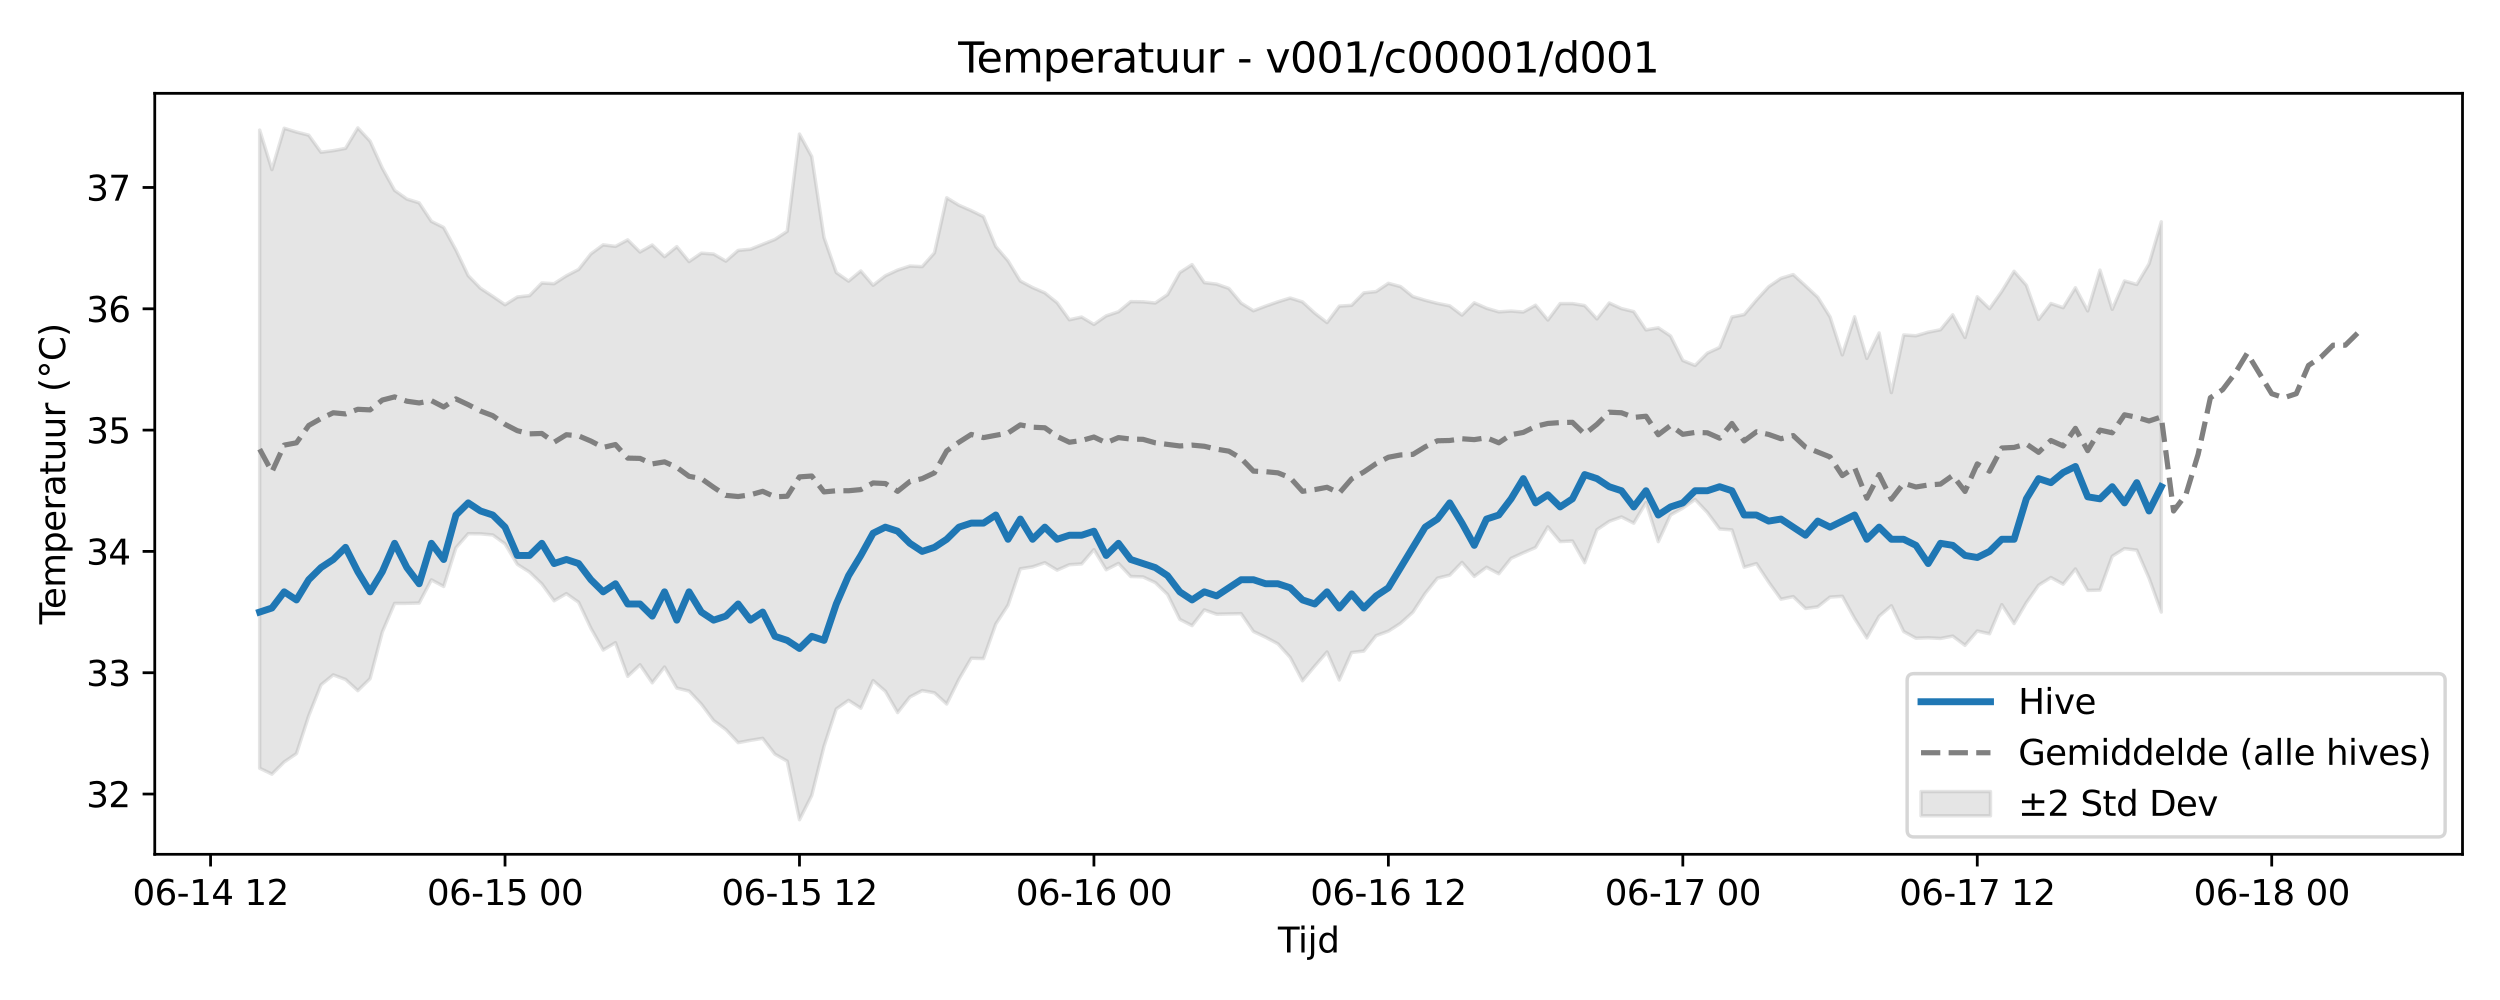<?xml version="1.0" encoding="utf-8" standalone="no"?>
<!DOCTYPE svg PUBLIC "-//W3C//DTD SVG 1.1//EN"
  "http://www.w3.org/Graphics/SVG/1.1/DTD/svg11.dtd">
<svg xmlns:xlink="http://www.w3.org/1999/xlink" width="720pt" height="288pt" viewBox="0 0 720 288" xmlns="http://www.w3.org/2000/svg" version="1.1">
 <defs>
  <style type="text/css">*{stroke-linejoin: round; stroke-linecap: butt}</style>
 </defs>
 <g id="figure_1">
  <g id="patch_1">
   <path d="M 0 288 
L 720 288 
L 720 0 
L 0 0 
z
" style="fill: #ffffff"/>
  </g>
  <g id="axes_1">
   <g id="patch_2">
    <path d="M 44.57 246.04 
L 709.2 246.04 
L 709.2 26.88 
L 44.57 26.88 
z
" style="fill: #ffffff"/>
   </g>
   <g id="FillBetweenPolyCollection_1">
    <defs>
     <path id="m492b6402b7" d="M 74.78 -250.536 
L 74.78 -66.748 
L 78.314 -65.04 
L 81.847 -68.555 
L 85.381 -70.974 
L 88.914 -81.857 
L 92.447 -90.76 
L 95.981 -93.629 
L 99.514 -92.317 
L 103.048 -89.085 
L 106.581 -92.553 
L 110.114 -105.993 
L 113.648 -114.218 
L 117.181 -114.231 
L 120.714 -114.32 
L 124.248 -120.994 
L 127.781 -119.094 
L 131.315 -130.238 
L 134.848 -134.29 
L 138.381 -134.255 
L 141.915 -133.932 
L 145.448 -131.358 
L 148.982 -125.472 
L 152.515 -123.236 
L 156.048 -119.826 
L 159.582 -114.977 
L 163.115 -117.032 
L 166.649 -114.53 
L 170.182 -107.052 
L 173.715 -100.796 
L 177.249 -102.907 
L 180.782 -93.21 
L 184.315 -96.537 
L 187.849 -91.352 
L 191.382 -95.898 
L 194.916 -89.835 
L 198.449 -88.978 
L 201.982 -85.218 
L 205.516 -80.486 
L 209.049 -77.875 
L 212.583 -74.112 
L 216.116 -74.775 
L 219.649 -75.357 
L 223.183 -70.788 
L 226.716 -68.779 
L 230.249 -51.922 
L 233.783 -58.914 
L 237.316 -73.061 
L 240.85 -83.819 
L 244.383 -86.3 
L 247.916 -84.027 
L 251.45 -91.982 
L 254.983 -88.906 
L 258.517 -82.775 
L 262.05 -87.267 
L 265.583 -89.108 
L 269.117 -88.477 
L 272.65 -85.248 
L 276.183 -92.387 
L 279.717 -98.426 
L 283.25 -98.333 
L 286.784 -108.265 
L 290.317 -113.714 
L 293.85 -124.188 
L 297.384 -124.741 
L 300.917 -125.943 
L 304.451 -123.798 
L 307.984 -125.366 
L 311.517 -125.588 
L 315.051 -129.702 
L 318.584 -123.905 
L 322.118 -125.726 
L 325.651 -121.97 
L 329.184 -121.858 
L 332.718 -120.21 
L 336.251 -116.797 
L 339.784 -109.618 
L 343.318 -107.817 
L 346.851 -112.35 
L 350.385 -111.104 
L 353.918 -111.187 
L 357.451 -111.259 
L 360.985 -106.138 
L 364.518 -104.463 
L 368.052 -102.561 
L 371.585 -98.648 
L 375.118 -91.933 
L 378.652 -96.167 
L 382.185 -100.224 
L 385.718 -92.16 
L 389.252 -100.081 
L 392.785 -100.492 
L 396.319 -104.933 
L 399.852 -106.219 
L 403.385 -108.504 
L 406.919 -111.701 
L 410.452 -117.094 
L 413.986 -121.489 
L 417.519 -122.353 
L 421.052 -126.028 
L 424.586 -121.982 
L 428.119 -124.625 
L 431.652 -122.761 
L 435.186 -127.187 
L 438.719 -128.793 
L 442.253 -130.325 
L 445.786 -136.258 
L 449.319 -132.026 
L 452.853 -132.184 
L 456.386 -125.945 
L 459.92 -135.432 
L 463.453 -137.843 
L 466.986 -139.123 
L 470.52 -137.322 
L 474.053 -143.262 
L 477.587 -132.006 
L 481.12 -139.687 
L 484.653 -141.66 
L 488.187 -144.156 
L 491.72 -140.409 
L 495.253 -135.658 
L 498.787 -135.39 
L 502.32 -124.654 
L 505.854 -125.673 
L 509.387 -120.326 
L 512.92 -115.435 
L 516.454 -116.179 
L 519.987 -112.758 
L 523.521 -113.238 
L 527.054 -116.039 
L 530.587 -116.266 
L 534.121 -109.874 
L 537.654 -104.283 
L 541.187 -110.534 
L 544.721 -113.545 
L 548.254 -106.123 
L 551.788 -104.189 
L 555.321 -104.322 
L 558.854 -104.125 
L 562.388 -104.801 
L 565.921 -102.144 
L 569.455 -106.267 
L 572.988 -105.467 
L 576.521 -113.854 
L 580.055 -108.419 
L 583.588 -114.421 
L 587.121 -119.462 
L 590.655 -121.682 
L 594.188 -119.754 
L 597.722 -124.136 
L 601.255 -117.962 
L 604.788 -118.056 
L 608.322 -127.798 
L 611.855 -129.999 
L 615.389 -129.565 
L 618.922 -121.494 
L 622.455 -111.715 
L 622.455 -224.12 
L 622.455 -224.12 
L 618.922 -212.012 
L 615.389 -206.076 
L 611.855 -207.083 
L 608.322 -198.914 
L 604.788 -210.209 
L 601.255 -198.464 
L 597.722 -205.127 
L 594.188 -199.389 
L 590.655 -200.593 
L 587.121 -195.992 
L 583.588 -205.858 
L 580.055 -209.864 
L 576.521 -204.096 
L 572.988 -199.118 
L 569.455 -202.533 
L 565.921 -190.795 
L 562.388 -197.344 
L 558.854 -193.029 
L 555.321 -192.333 
L 551.788 -191.301 
L 548.254 -191.53 
L 544.721 -174.93 
L 541.187 -192.11 
L 537.654 -184.775 
L 534.121 -196.763 
L 530.587 -185.795 
L 527.054 -196.754 
L 523.521 -202.383 
L 519.987 -205.691 
L 516.454 -208.925 
L 512.92 -207.839 
L 509.387 -205.444 
L 505.854 -201.594 
L 502.32 -197.4 
L 498.787 -196.701 
L 495.253 -187.948 
L 491.72 -186.304 
L 488.187 -182.75 
L 484.653 -184.179 
L 481.12 -191.24 
L 477.587 -193.597 
L 474.053 -192.989 
L 470.52 -198.263 
L 466.986 -199.124 
L 463.453 -200.737 
L 459.92 -196.161 
L 456.386 -199.991 
L 452.853 -200.573 
L 449.319 -200.565 
L 445.786 -195.834 
L 442.253 -200.102 
L 438.719 -198.141 
L 435.186 -198.417 
L 431.652 -198.184 
L 428.119 -199.231 
L 424.586 -200.793 
L 421.052 -197.246 
L 417.519 -199.923 
L 413.986 -200.62 
L 410.452 -201.522 
L 406.919 -202.589 
L 403.385 -205.454 
L 399.852 -206.408 
L 396.319 -204.033 
L 392.785 -203.65 
L 389.252 -200.068 
L 385.718 -199.836 
L 382.185 -195.1 
L 378.652 -197.826 
L 375.118 -201.062 
L 371.585 -202.166 
L 368.052 -201.081 
L 364.518 -199.844 
L 360.985 -198.503 
L 357.451 -200.702 
L 353.918 -204.933 
L 350.385 -206.181 
L 346.851 -206.598 
L 343.318 -211.797 
L 339.784 -209.496 
L 336.251 -203.149 
L 332.718 -200.735 
L 329.184 -201.083 
L 325.651 -201.137 
L 322.118 -198.214 
L 318.584 -197.039 
L 315.051 -194.57 
L 311.517 -196.688 
L 307.984 -195.911 
L 304.451 -200.807 
L 300.917 -203.653 
L 297.384 -205.188 
L 293.85 -207.072 
L 290.317 -212.887 
L 286.784 -217.006 
L 283.25 -225.607 
L 279.717 -227.343 
L 276.183 -228.891 
L 272.65 -231.038 
L 269.117 -215.165 
L 265.583 -211.207 
L 262.05 -211.384 
L 258.517 -210.22 
L 254.983 -208.58 
L 251.45 -205.837 
L 247.916 -209.966 
L 244.383 -207.028 
L 240.85 -209.508 
L 237.316 -219.601 
L 233.783 -242.898 
L 230.249 -249.391 
L 226.716 -221.387 
L 223.183 -219.046 
L 219.649 -217.638 
L 216.116 -216.223 
L 212.583 -215.888 
L 209.049 -212.791 
L 205.516 -214.838 
L 201.982 -215.096 
L 198.449 -212.668 
L 194.916 -216.968 
L 191.382 -214.066 
L 187.849 -217.448 
L 184.315 -215.424 
L 180.782 -218.917 
L 177.249 -217.04 
L 173.715 -217.487 
L 170.182 -214.891 
L 166.649 -210.408 
L 163.115 -208.571 
L 159.582 -206.301 
L 156.048 -206.498 
L 152.515 -202.866 
L 148.982 -202.46 
L 145.448 -200.235 
L 141.915 -202.652 
L 138.381 -204.99 
L 134.848 -208.615 
L 131.315 -215.995 
L 127.781 -222.481 
L 124.248 -224.241 
L 120.714 -229.584 
L 117.181 -230.671 
L 113.648 -233.18 
L 110.114 -239.574 
L 106.581 -247.357 
L 103.048 -251.158 
L 99.514 -245.264 
L 95.981 -244.618 
L 92.447 -244.16 
L 88.914 -249.07 
L 85.381 -249.971 
L 81.847 -251.059 
L 78.314 -239.157 
L 74.78 -250.536 
z
" style="stroke: #808080; stroke-opacity: 0.2"/>
    </defs>
    <g clip-path="url(#pdd858f762b)">
     <use xlink:href="#m492b6402b7" x="0" y="288" style="fill: #808080; fill-opacity: 0.2; stroke: #808080; stroke-opacity: 0.2"/>
    </g>
   </g>
   <g id="matplotlib.axis_1">
    <g id="xtick_1">
     <g id="line2d_1">
      <defs>
       <path id="m6a1c1aca4d" d="M 0 0 
L 0 3.5 
" style="stroke: #000000; stroke-width: 0.8"/>
      </defs>
      <g>
       <use xlink:href="#m6a1c1aca4d" x="60.647" y="246.04" style="stroke: #000000; stroke-width: 0.8"/>
      </g>
     </g>
     <g id="text_1">
      <!-- 06-14 12 -->
      <g transform="translate(38.166 260.638) scale(0.1 -0.1)">
       <defs>
        <path id="DejaVuSans-30" d="M 2034 4250 
Q 1547 4250 1301 3770 
Q 1056 3291 1056 2328 
Q 1056 1369 1301 889 
Q 1547 409 2034 409 
Q 2525 409 2770 889 
Q 3016 1369 3016 2328 
Q 3016 3291 2770 3770 
Q 2525 4250 2034 4250 
z
M 2034 4750 
Q 2819 4750 3233 4129 
Q 3647 3509 3647 2328 
Q 3647 1150 3233 529 
Q 2819 -91 2034 -91 
Q 1250 -91 836 529 
Q 422 1150 422 2328 
Q 422 3509 836 4129 
Q 1250 4750 2034 4750 
z
" transform="scale(0.016)"/>
        <path id="DejaVuSans-36" d="M 2113 2584 
Q 1688 2584 1439 2293 
Q 1191 2003 1191 1497 
Q 1191 994 1439 701 
Q 1688 409 2113 409 
Q 2538 409 2786 701 
Q 3034 994 3034 1497 
Q 3034 2003 2786 2293 
Q 2538 2584 2113 2584 
z
M 3366 4563 
L 3366 3988 
Q 3128 4100 2886 4159 
Q 2644 4219 2406 4219 
Q 1781 4219 1451 3797 
Q 1122 3375 1075 2522 
Q 1259 2794 1537 2939 
Q 1816 3084 2150 3084 
Q 2853 3084 3261 2657 
Q 3669 2231 3669 1497 
Q 3669 778 3244 343 
Q 2819 -91 2113 -91 
Q 1303 -91 875 529 
Q 447 1150 447 2328 
Q 447 3434 972 4092 
Q 1497 4750 2381 4750 
Q 2619 4750 2861 4703 
Q 3103 4656 3366 4563 
z
" transform="scale(0.016)"/>
        <path id="DejaVuSans-2d" d="M 313 2009 
L 1997 2009 
L 1997 1497 
L 313 1497 
L 313 2009 
z
" transform="scale(0.016)"/>
        <path id="DejaVuSans-31" d="M 794 531 
L 1825 531 
L 1825 4091 
L 703 3866 
L 703 4441 
L 1819 4666 
L 2450 4666 
L 2450 531 
L 3481 531 
L 3481 0 
L 794 0 
L 794 531 
z
" transform="scale(0.016)"/>
        <path id="DejaVuSans-34" d="M 2419 4116 
L 825 1625 
L 2419 1625 
L 2419 4116 
z
M 2253 4666 
L 3047 4666 
L 3047 1625 
L 3713 1625 
L 3713 1100 
L 3047 1100 
L 3047 0 
L 2419 0 
L 2419 1100 
L 313 1100 
L 313 1709 
L 2253 4666 
z
" transform="scale(0.016)"/>
        <path id="DejaVuSans-20" transform="scale(0.016)"/>
        <path id="DejaVuSans-32" d="M 1228 531 
L 3431 531 
L 3431 0 
L 469 0 
L 469 531 
Q 828 903 1448 1529 
Q 2069 2156 2228 2338 
Q 2531 2678 2651 2914 
Q 2772 3150 2772 3378 
Q 2772 3750 2511 3984 
Q 2250 4219 1831 4219 
Q 1534 4219 1204 4116 
Q 875 4013 500 3803 
L 500 4441 
Q 881 4594 1212 4672 
Q 1544 4750 1819 4750 
Q 2544 4750 2975 4387 
Q 3406 4025 3406 3419 
Q 3406 3131 3298 2873 
Q 3191 2616 2906 2266 
Q 2828 2175 2409 1742 
Q 1991 1309 1228 531 
z
" transform="scale(0.016)"/>
       </defs>
       <use xlink:href="#DejaVuSans-30"/>
       <use xlink:href="#DejaVuSans-36" transform="translate(63.623 0)"/>
       <use xlink:href="#DejaVuSans-2d" transform="translate(127.246 0)"/>
       <use xlink:href="#DejaVuSans-31" transform="translate(163.33 0)"/>
       <use xlink:href="#DejaVuSans-34" transform="translate(226.953 0)"/>
       <use xlink:href="#DejaVuSans-20" transform="translate(290.576 0)"/>
       <use xlink:href="#DejaVuSans-31" transform="translate(322.363 0)"/>
       <use xlink:href="#DejaVuSans-32" transform="translate(385.986 0)"/>
      </g>
     </g>
    </g>
    <g id="xtick_2">
     <g id="line2d_2">
      <g>
       <use xlink:href="#m6a1c1aca4d" x="145.448" y="246.04" style="stroke: #000000; stroke-width: 0.8"/>
      </g>
     </g>
     <g id="text_2">
      <!-- 06-15 00 -->
      <g transform="translate(122.968 260.638) scale(0.1 -0.1)">
       <defs>
        <path id="DejaVuSans-35" d="M 691 4666 
L 3169 4666 
L 3169 4134 
L 1269 4134 
L 1269 2991 
Q 1406 3038 1543 3061 
Q 1681 3084 1819 3084 
Q 2600 3084 3056 2656 
Q 3513 2228 3513 1497 
Q 3513 744 3044 326 
Q 2575 -91 1722 -91 
Q 1428 -91 1123 -41 
Q 819 9 494 109 
L 494 744 
Q 775 591 1075 516 
Q 1375 441 1709 441 
Q 2250 441 2565 725 
Q 2881 1009 2881 1497 
Q 2881 1984 2565 2268 
Q 2250 2553 1709 2553 
Q 1456 2553 1204 2497 
Q 953 2441 691 2322 
L 691 4666 
z
" transform="scale(0.016)"/>
       </defs>
       <use xlink:href="#DejaVuSans-30"/>
       <use xlink:href="#DejaVuSans-36" transform="translate(63.623 0)"/>
       <use xlink:href="#DejaVuSans-2d" transform="translate(127.246 0)"/>
       <use xlink:href="#DejaVuSans-31" transform="translate(163.33 0)"/>
       <use xlink:href="#DejaVuSans-35" transform="translate(226.953 0)"/>
       <use xlink:href="#DejaVuSans-20" transform="translate(290.576 0)"/>
       <use xlink:href="#DejaVuSans-30" transform="translate(322.363 0)"/>
       <use xlink:href="#DejaVuSans-30" transform="translate(385.986 0)"/>
      </g>
     </g>
    </g>
    <g id="xtick_3">
     <g id="line2d_3">
      <g>
       <use xlink:href="#m6a1c1aca4d" x="230.249" y="246.04" style="stroke: #000000; stroke-width: 0.8"/>
      </g>
     </g>
     <g id="text_3">
      <!-- 06-15 12 -->
      <g transform="translate(207.769 260.638) scale(0.1 -0.1)">
       <use xlink:href="#DejaVuSans-30"/>
       <use xlink:href="#DejaVuSans-36" transform="translate(63.623 0)"/>
       <use xlink:href="#DejaVuSans-2d" transform="translate(127.246 0)"/>
       <use xlink:href="#DejaVuSans-31" transform="translate(163.33 0)"/>
       <use xlink:href="#DejaVuSans-35" transform="translate(226.953 0)"/>
       <use xlink:href="#DejaVuSans-20" transform="translate(290.576 0)"/>
       <use xlink:href="#DejaVuSans-31" transform="translate(322.363 0)"/>
       <use xlink:href="#DejaVuSans-32" transform="translate(385.986 0)"/>
      </g>
     </g>
    </g>
    <g id="xtick_4">
     <g id="line2d_4">
      <g>
       <use xlink:href="#m6a1c1aca4d" x="315.051" y="246.04" style="stroke: #000000; stroke-width: 0.8"/>
      </g>
     </g>
     <g id="text_4">
      <!-- 06-16 00 -->
      <g transform="translate(292.57 260.638) scale(0.1 -0.1)">
       <use xlink:href="#DejaVuSans-30"/>
       <use xlink:href="#DejaVuSans-36" transform="translate(63.623 0)"/>
       <use xlink:href="#DejaVuSans-2d" transform="translate(127.246 0)"/>
       <use xlink:href="#DejaVuSans-31" transform="translate(163.33 0)"/>
       <use xlink:href="#DejaVuSans-36" transform="translate(226.953 0)"/>
       <use xlink:href="#DejaVuSans-20" transform="translate(290.576 0)"/>
       <use xlink:href="#DejaVuSans-30" transform="translate(322.363 0)"/>
       <use xlink:href="#DejaVuSans-30" transform="translate(385.986 0)"/>
      </g>
     </g>
    </g>
    <g id="xtick_5">
     <g id="line2d_5">
      <g>
       <use xlink:href="#m6a1c1aca4d" x="399.852" y="246.04" style="stroke: #000000; stroke-width: 0.8"/>
      </g>
     </g>
     <g id="text_5">
      <!-- 06-16 12 -->
      <g transform="translate(377.372 260.638) scale(0.1 -0.1)">
       <use xlink:href="#DejaVuSans-30"/>
       <use xlink:href="#DejaVuSans-36" transform="translate(63.623 0)"/>
       <use xlink:href="#DejaVuSans-2d" transform="translate(127.246 0)"/>
       <use xlink:href="#DejaVuSans-31" transform="translate(163.33 0)"/>
       <use xlink:href="#DejaVuSans-36" transform="translate(226.953 0)"/>
       <use xlink:href="#DejaVuSans-20" transform="translate(290.576 0)"/>
       <use xlink:href="#DejaVuSans-31" transform="translate(322.363 0)"/>
       <use xlink:href="#DejaVuSans-32" transform="translate(385.986 0)"/>
      </g>
     </g>
    </g>
    <g id="xtick_6">
     <g id="line2d_6">
      <g>
       <use xlink:href="#m6a1c1aca4d" x="484.653" y="246.04" style="stroke: #000000; stroke-width: 0.8"/>
      </g>
     </g>
     <g id="text_6">
      <!-- 06-17 00 -->
      <g transform="translate(462.173 260.638) scale(0.1 -0.1)">
       <defs>
        <path id="DejaVuSans-37" d="M 525 4666 
L 3525 4666 
L 3525 4397 
L 1831 0 
L 1172 0 
L 2766 4134 
L 525 4134 
L 525 4666 
z
" transform="scale(0.016)"/>
       </defs>
       <use xlink:href="#DejaVuSans-30"/>
       <use xlink:href="#DejaVuSans-36" transform="translate(63.623 0)"/>
       <use xlink:href="#DejaVuSans-2d" transform="translate(127.246 0)"/>
       <use xlink:href="#DejaVuSans-31" transform="translate(163.33 0)"/>
       <use xlink:href="#DejaVuSans-37" transform="translate(226.953 0)"/>
       <use xlink:href="#DejaVuSans-20" transform="translate(290.576 0)"/>
       <use xlink:href="#DejaVuSans-30" transform="translate(322.363 0)"/>
       <use xlink:href="#DejaVuSans-30" transform="translate(385.986 0)"/>
      </g>
     </g>
    </g>
    <g id="xtick_7">
     <g id="line2d_7">
      <g>
       <use xlink:href="#m6a1c1aca4d" x="569.455" y="246.04" style="stroke: #000000; stroke-width: 0.8"/>
      </g>
     </g>
     <g id="text_7">
      <!-- 06-17 12 -->
      <g transform="translate(546.974 260.638) scale(0.1 -0.1)">
       <use xlink:href="#DejaVuSans-30"/>
       <use xlink:href="#DejaVuSans-36" transform="translate(63.623 0)"/>
       <use xlink:href="#DejaVuSans-2d" transform="translate(127.246 0)"/>
       <use xlink:href="#DejaVuSans-31" transform="translate(163.33 0)"/>
       <use xlink:href="#DejaVuSans-37" transform="translate(226.953 0)"/>
       <use xlink:href="#DejaVuSans-20" transform="translate(290.576 0)"/>
       <use xlink:href="#DejaVuSans-31" transform="translate(322.363 0)"/>
       <use xlink:href="#DejaVuSans-32" transform="translate(385.986 0)"/>
      </g>
     </g>
    </g>
    <g id="xtick_8">
     <g id="line2d_8">
      <g>
       <use xlink:href="#m6a1c1aca4d" x="654.256" y="246.04" style="stroke: #000000; stroke-width: 0.8"/>
      </g>
     </g>
     <g id="text_8">
      <!-- 06-18 00 -->
      <g transform="translate(631.775 260.638) scale(0.1 -0.1)">
       <defs>
        <path id="DejaVuSans-38" d="M 2034 2216 
Q 1584 2216 1326 1975 
Q 1069 1734 1069 1313 
Q 1069 891 1326 650 
Q 1584 409 2034 409 
Q 2484 409 2743 651 
Q 3003 894 3003 1313 
Q 3003 1734 2745 1975 
Q 2488 2216 2034 2216 
z
M 1403 2484 
Q 997 2584 770 2862 
Q 544 3141 544 3541 
Q 544 4100 942 4425 
Q 1341 4750 2034 4750 
Q 2731 4750 3128 4425 
Q 3525 4100 3525 3541 
Q 3525 3141 3298 2862 
Q 3072 2584 2669 2484 
Q 3125 2378 3379 2068 
Q 3634 1759 3634 1313 
Q 3634 634 3220 271 
Q 2806 -91 2034 -91 
Q 1263 -91 848 271 
Q 434 634 434 1313 
Q 434 1759 690 2068 
Q 947 2378 1403 2484 
z
M 1172 3481 
Q 1172 3119 1398 2916 
Q 1625 2713 2034 2713 
Q 2441 2713 2670 2916 
Q 2900 3119 2900 3481 
Q 2900 3844 2670 4047 
Q 2441 4250 2034 4250 
Q 1625 4250 1398 4047 
Q 1172 3844 1172 3481 
z
" transform="scale(0.016)"/>
       </defs>
       <use xlink:href="#DejaVuSans-30"/>
       <use xlink:href="#DejaVuSans-36" transform="translate(63.623 0)"/>
       <use xlink:href="#DejaVuSans-2d" transform="translate(127.246 0)"/>
       <use xlink:href="#DejaVuSans-31" transform="translate(163.33 0)"/>
       <use xlink:href="#DejaVuSans-38" transform="translate(226.953 0)"/>
       <use xlink:href="#DejaVuSans-20" transform="translate(290.576 0)"/>
       <use xlink:href="#DejaVuSans-30" transform="translate(322.363 0)"/>
       <use xlink:href="#DejaVuSans-30" transform="translate(385.986 0)"/>
      </g>
     </g>
    </g>
    <g id="text_9">
     <!-- Tijd -->
     <g transform="translate(368.035 274.317) scale(0.1 -0.1)">
      <defs>
       <path id="DejaVuSans-54" d="M -19 4666 
L 3928 4666 
L 3928 4134 
L 2272 4134 
L 2272 0 
L 1638 0 
L 1638 4134 
L -19 4134 
L -19 4666 
z
" transform="scale(0.016)"/>
       <path id="DejaVuSans-69" d="M 603 3500 
L 1178 3500 
L 1178 0 
L 603 0 
L 603 3500 
z
M 603 4863 
L 1178 4863 
L 1178 4134 
L 603 4134 
L 603 4863 
z
" transform="scale(0.016)"/>
       <path id="DejaVuSans-6a" d="M 603 3500 
L 1178 3500 
L 1178 -63 
Q 1178 -731 923 -1031 
Q 669 -1331 103 -1331 
L -116 -1331 
L -116 -844 
L 38 -844 
Q 366 -844 484 -692 
Q 603 -541 603 -63 
L 603 3500 
z
M 603 4863 
L 1178 4863 
L 1178 4134 
L 603 4134 
L 603 4863 
z
" transform="scale(0.016)"/>
       <path id="DejaVuSans-64" d="M 2906 2969 
L 2906 4863 
L 3481 4863 
L 3481 0 
L 2906 0 
L 2906 525 
Q 2725 213 2448 61 
Q 2172 -91 1784 -91 
Q 1150 -91 751 415 
Q 353 922 353 1747 
Q 353 2572 751 3078 
Q 1150 3584 1784 3584 
Q 2172 3584 2448 3432 
Q 2725 3281 2906 2969 
z
M 947 1747 
Q 947 1113 1208 752 
Q 1469 391 1925 391 
Q 2381 391 2643 752 
Q 2906 1113 2906 1747 
Q 2906 2381 2643 2742 
Q 2381 3103 1925 3103 
Q 1469 3103 1208 2742 
Q 947 2381 947 1747 
z
" transform="scale(0.016)"/>
      </defs>
      <use xlink:href="#DejaVuSans-54"/>
      <use xlink:href="#DejaVuSans-69" transform="translate(57.959 0)"/>
      <use xlink:href="#DejaVuSans-6a" transform="translate(85.742 0)"/>
      <use xlink:href="#DejaVuSans-64" transform="translate(113.525 0)"/>
     </g>
    </g>
   </g>
   <g id="matplotlib.axis_2">
    <g id="ytick_1">
     <g id="line2d_9">
      <defs>
       <path id="me6b951feee" d="M 0 0 
L -3.5 0 
" style="stroke: #000000; stroke-width: 0.8"/>
      </defs>
      <g>
       <use xlink:href="#me6b951feee" x="44.57" y="228.68" style="stroke: #000000; stroke-width: 0.8"/>
      </g>
     </g>
     <g id="text_10">
      <!-- 32 -->
      <g transform="translate(24.845 232.48) scale(0.1 -0.1)">
       <defs>
        <path id="DejaVuSans-33" d="M 2597 2516 
Q 3050 2419 3304 2112 
Q 3559 1806 3559 1356 
Q 3559 666 3084 287 
Q 2609 -91 1734 -91 
Q 1441 -91 1130 -33 
Q 819 25 488 141 
L 488 750 
Q 750 597 1062 519 
Q 1375 441 1716 441 
Q 2309 441 2620 675 
Q 2931 909 2931 1356 
Q 2931 1769 2642 2001 
Q 2353 2234 1838 2234 
L 1294 2234 
L 1294 2753 
L 1863 2753 
Q 2328 2753 2575 2939 
Q 2822 3125 2822 3475 
Q 2822 3834 2567 4026 
Q 2313 4219 1838 4219 
Q 1578 4219 1281 4162 
Q 984 4106 628 3988 
L 628 4550 
Q 988 4650 1302 4700 
Q 1616 4750 1894 4750 
Q 2613 4750 3031 4423 
Q 3450 4097 3450 3541 
Q 3450 3153 3228 2886 
Q 3006 2619 2597 2516 
z
" transform="scale(0.016)"/>
       </defs>
       <use xlink:href="#DejaVuSans-33"/>
       <use xlink:href="#DejaVuSans-32" transform="translate(63.623 0)"/>
      </g>
     </g>
    </g>
    <g id="ytick_2">
     <g id="line2d_10">
      <g>
       <use xlink:href="#me6b951feee" x="44.57" y="193.743" style="stroke: #000000; stroke-width: 0.8"/>
      </g>
     </g>
     <g id="text_11">
      <!-- 33 -->
      <g transform="translate(24.845 197.542) scale(0.1 -0.1)">
       <use xlink:href="#DejaVuSans-33"/>
       <use xlink:href="#DejaVuSans-33" transform="translate(63.623 0)"/>
      </g>
     </g>
    </g>
    <g id="ytick_3">
     <g id="line2d_11">
      <g>
       <use xlink:href="#me6b951feee" x="44.57" y="158.805" style="stroke: #000000; stroke-width: 0.8"/>
      </g>
     </g>
     <g id="text_12">
      <!-- 34 -->
      <g transform="translate(24.845 162.604) scale(0.1 -0.1)">
       <use xlink:href="#DejaVuSans-33"/>
       <use xlink:href="#DejaVuSans-34" transform="translate(63.623 0)"/>
      </g>
     </g>
    </g>
    <g id="ytick_4">
     <g id="line2d_12">
      <g>
       <use xlink:href="#me6b951feee" x="44.57" y="123.867" style="stroke: #000000; stroke-width: 0.8"/>
      </g>
     </g>
     <g id="text_13">
      <!-- 35 -->
      <g transform="translate(24.845 127.667) scale(0.1 -0.1)">
       <use xlink:href="#DejaVuSans-33"/>
       <use xlink:href="#DejaVuSans-35" transform="translate(63.623 0)"/>
      </g>
     </g>
    </g>
    <g id="ytick_5">
     <g id="line2d_13">
      <g>
       <use xlink:href="#me6b951feee" x="44.57" y="88.93" style="stroke: #000000; stroke-width: 0.8"/>
      </g>
     </g>
     <g id="text_14">
      <!-- 36 -->
      <g transform="translate(24.845 92.729) scale(0.1 -0.1)">
       <use xlink:href="#DejaVuSans-33"/>
       <use xlink:href="#DejaVuSans-36" transform="translate(63.623 0)"/>
      </g>
     </g>
    </g>
    <g id="ytick_6">
     <g id="line2d_14">
      <g>
       <use xlink:href="#me6b951feee" x="44.57" y="53.992" style="stroke: #000000; stroke-width: 0.8"/>
      </g>
     </g>
     <g id="text_15">
      <!-- 37 -->
      <g transform="translate(24.845 57.792) scale(0.1 -0.1)">
       <use xlink:href="#DejaVuSans-33"/>
       <use xlink:href="#DejaVuSans-37" transform="translate(63.623 0)"/>
      </g>
     </g>
    </g>
    <g id="text_16">
     <!-- Temperatuur (°C) -->
     <g transform="translate(18.765 179.816) rotate(-90) scale(0.1 -0.1)">
      <defs>
       <path id="DejaVuSans-65" d="M 3597 1894 
L 3597 1613 
L 953 1613 
Q 991 1019 1311 708 
Q 1631 397 2203 397 
Q 2534 397 2845 478 
Q 3156 559 3463 722 
L 3463 178 
Q 3153 47 2828 -22 
Q 2503 -91 2169 -91 
Q 1331 -91 842 396 
Q 353 884 353 1716 
Q 353 2575 817 3079 
Q 1281 3584 2069 3584 
Q 2775 3584 3186 3129 
Q 3597 2675 3597 1894 
z
M 3022 2063 
Q 3016 2534 2758 2815 
Q 2500 3097 2075 3097 
Q 1594 3097 1305 2825 
Q 1016 2553 972 2059 
L 3022 2063 
z
" transform="scale(0.016)"/>
       <path id="DejaVuSans-6d" d="M 3328 2828 
Q 3544 3216 3844 3400 
Q 4144 3584 4550 3584 
Q 5097 3584 5394 3201 
Q 5691 2819 5691 2113 
L 5691 0 
L 5113 0 
L 5113 2094 
Q 5113 2597 4934 2840 
Q 4756 3084 4391 3084 
Q 3944 3084 3684 2787 
Q 3425 2491 3425 1978 
L 3425 0 
L 2847 0 
L 2847 2094 
Q 2847 2600 2669 2842 
Q 2491 3084 2119 3084 
Q 1678 3084 1418 2786 
Q 1159 2488 1159 1978 
L 1159 0 
L 581 0 
L 581 3500 
L 1159 3500 
L 1159 2956 
Q 1356 3278 1631 3431 
Q 1906 3584 2284 3584 
Q 2666 3584 2933 3390 
Q 3200 3197 3328 2828 
z
" transform="scale(0.016)"/>
       <path id="DejaVuSans-70" d="M 1159 525 
L 1159 -1331 
L 581 -1331 
L 581 3500 
L 1159 3500 
L 1159 2969 
Q 1341 3281 1617 3432 
Q 1894 3584 2278 3584 
Q 2916 3584 3314 3078 
Q 3713 2572 3713 1747 
Q 3713 922 3314 415 
Q 2916 -91 2278 -91 
Q 1894 -91 1617 61 
Q 1341 213 1159 525 
z
M 3116 1747 
Q 3116 2381 2855 2742 
Q 2594 3103 2138 3103 
Q 1681 3103 1420 2742 
Q 1159 2381 1159 1747 
Q 1159 1113 1420 752 
Q 1681 391 2138 391 
Q 2594 391 2855 752 
Q 3116 1113 3116 1747 
z
" transform="scale(0.016)"/>
       <path id="DejaVuSans-72" d="M 2631 2963 
Q 2534 3019 2420 3045 
Q 2306 3072 2169 3072 
Q 1681 3072 1420 2755 
Q 1159 2438 1159 1844 
L 1159 0 
L 581 0 
L 581 3500 
L 1159 3500 
L 1159 2956 
Q 1341 3275 1631 3429 
Q 1922 3584 2338 3584 
Q 2397 3584 2469 3576 
Q 2541 3569 2628 3553 
L 2631 2963 
z
" transform="scale(0.016)"/>
       <path id="DejaVuSans-61" d="M 2194 1759 
Q 1497 1759 1228 1600 
Q 959 1441 959 1056 
Q 959 750 1161 570 
Q 1363 391 1709 391 
Q 2188 391 2477 730 
Q 2766 1069 2766 1631 
L 2766 1759 
L 2194 1759 
z
M 3341 1997 
L 3341 0 
L 2766 0 
L 2766 531 
Q 2569 213 2275 61 
Q 1981 -91 1556 -91 
Q 1019 -91 701 211 
Q 384 513 384 1019 
Q 384 1609 779 1909 
Q 1175 2209 1959 2209 
L 2766 2209 
L 2766 2266 
Q 2766 2663 2505 2880 
Q 2244 3097 1772 3097 
Q 1472 3097 1187 3025 
Q 903 2953 641 2809 
L 641 3341 
Q 956 3463 1253 3523 
Q 1550 3584 1831 3584 
Q 2591 3584 2966 3190 
Q 3341 2797 3341 1997 
z
" transform="scale(0.016)"/>
       <path id="DejaVuSans-74" d="M 1172 4494 
L 1172 3500 
L 2356 3500 
L 2356 3053 
L 1172 3053 
L 1172 1153 
Q 1172 725 1289 603 
Q 1406 481 1766 481 
L 2356 481 
L 2356 0 
L 1766 0 
Q 1100 0 847 248 
Q 594 497 594 1153 
L 594 3053 
L 172 3053 
L 172 3500 
L 594 3500 
L 594 4494 
L 1172 4494 
z
" transform="scale(0.016)"/>
       <path id="DejaVuSans-75" d="M 544 1381 
L 544 3500 
L 1119 3500 
L 1119 1403 
Q 1119 906 1312 657 
Q 1506 409 1894 409 
Q 2359 409 2629 706 
Q 2900 1003 2900 1516 
L 2900 3500 
L 3475 3500 
L 3475 0 
L 2900 0 
L 2900 538 
Q 2691 219 2414 64 
Q 2138 -91 1772 -91 
Q 1169 -91 856 284 
Q 544 659 544 1381 
z
M 1991 3584 
L 1991 3584 
z
" transform="scale(0.016)"/>
       <path id="DejaVuSans-28" d="M 1984 4856 
Q 1566 4138 1362 3434 
Q 1159 2731 1159 2009 
Q 1159 1288 1364 580 
Q 1569 -128 1984 -844 
L 1484 -844 
Q 1016 -109 783 600 
Q 550 1309 550 2009 
Q 550 2706 781 3412 
Q 1013 4119 1484 4856 
L 1984 4856 
z
" transform="scale(0.016)"/>
       <path id="DejaVuSans-b0" d="M 1600 4347 
Q 1350 4347 1178 4173 
Q 1006 4000 1006 3750 
Q 1006 3503 1178 3333 
Q 1350 3163 1600 3163 
Q 1850 3163 2022 3333 
Q 2194 3503 2194 3750 
Q 2194 3997 2020 4172 
Q 1847 4347 1600 4347 
z
M 1600 4750 
Q 1800 4750 1984 4673 
Q 2169 4597 2303 4453 
Q 2447 4313 2519 4134 
Q 2591 3956 2591 3750 
Q 2591 3338 2302 3052 
Q 2013 2766 1594 2766 
Q 1172 2766 890 3047 
Q 609 3328 609 3750 
Q 609 4169 896 4459 
Q 1184 4750 1600 4750 
z
" transform="scale(0.016)"/>
       <path id="DejaVuSans-43" d="M 4122 4306 
L 4122 3641 
Q 3803 3938 3442 4084 
Q 3081 4231 2675 4231 
Q 1875 4231 1450 3742 
Q 1025 3253 1025 2328 
Q 1025 1406 1450 917 
Q 1875 428 2675 428 
Q 3081 428 3442 575 
Q 3803 722 4122 1019 
L 4122 359 
Q 3791 134 3420 21 
Q 3050 -91 2638 -91 
Q 1578 -91 968 557 
Q 359 1206 359 2328 
Q 359 3453 968 4101 
Q 1578 4750 2638 4750 
Q 3056 4750 3426 4639 
Q 3797 4528 4122 4306 
z
" transform="scale(0.016)"/>
       <path id="DejaVuSans-29" d="M 513 4856 
L 1013 4856 
Q 1481 4119 1714 3412 
Q 1947 2706 1947 2009 
Q 1947 1309 1714 600 
Q 1481 -109 1013 -844 
L 513 -844 
Q 928 -128 1133 580 
Q 1338 1288 1338 2009 
Q 1338 2731 1133 3434 
Q 928 4138 513 4856 
z
" transform="scale(0.016)"/>
      </defs>
      <use xlink:href="#DejaVuSans-54"/>
      <use xlink:href="#DejaVuSans-65" transform="translate(44.084 0)"/>
      <use xlink:href="#DejaVuSans-6d" transform="translate(105.607 0)"/>
      <use xlink:href="#DejaVuSans-70" transform="translate(203.02 0)"/>
      <use xlink:href="#DejaVuSans-65" transform="translate(266.496 0)"/>
      <use xlink:href="#DejaVuSans-72" transform="translate(328.02 0)"/>
      <use xlink:href="#DejaVuSans-61" transform="translate(369.133 0)"/>
      <use xlink:href="#DejaVuSans-74" transform="translate(430.412 0)"/>
      <use xlink:href="#DejaVuSans-75" transform="translate(469.621 0)"/>
      <use xlink:href="#DejaVuSans-75" transform="translate(533 0)"/>
      <use xlink:href="#DejaVuSans-72" transform="translate(596.379 0)"/>
      <use xlink:href="#DejaVuSans-20" transform="translate(637.492 0)"/>
      <use xlink:href="#DejaVuSans-28" transform="translate(669.279 0)"/>
      <use xlink:href="#DejaVuSans-b0" transform="translate(708.293 0)"/>
      <use xlink:href="#DejaVuSans-43" transform="translate(758.293 0)"/>
      <use xlink:href="#DejaVuSans-29" transform="translate(828.117 0)"/>
     </g>
    </g>
   </g>
   <g id="line2d_15">
    <path d="M 74.78 176.274 
L 78.314 175.109 
L 81.847 170.451 
L 85.381 172.78 
L 88.914 166.957 
L 92.447 163.463 
L 95.981 161.134 
L 99.514 157.64 
L 103.048 164.628 
L 106.581 170.451 
L 110.114 164.628 
L 113.648 156.476 
L 117.181 163.463 
L 120.714 168.122 
L 124.248 156.476 
L 127.781 161.134 
L 131.315 148.324 
L 134.848 144.83 
L 138.381 147.159 
L 141.915 148.324 
L 145.448 151.818 
L 148.982 159.97 
L 152.515 159.97 
L 156.048 156.476 
L 159.582 162.299 
L 163.115 161.134 
L 166.649 162.299 
L 170.182 166.957 
L 173.715 170.451 
L 177.249 168.122 
L 180.782 173.945 
L 184.315 173.945 
L 187.849 177.438 
L 191.382 170.451 
L 194.916 178.603 
L 198.449 170.451 
L 201.982 176.274 
L 205.516 178.603 
L 209.049 177.438 
L 212.583 173.945 
L 216.116 178.603 
L 219.649 176.274 
L 223.183 183.261 
L 226.716 184.426 
L 230.249 186.755 
L 233.783 183.261 
L 237.316 184.426 
L 240.85 173.945 
L 244.383 165.793 
L 247.916 159.97 
L 251.45 153.564 
L 254.983 151.818 
L 258.517 152.982 
L 262.05 156.476 
L 265.583 158.805 
L 269.117 157.64 
L 272.65 155.311 
L 276.183 151.818 
L 279.717 150.653 
L 283.25 150.653 
L 286.784 148.324 
L 290.317 155.311 
L 293.85 149.488 
L 297.384 155.311 
L 300.917 151.818 
L 304.451 155.311 
L 307.984 154.147 
L 311.517 154.147 
L 315.051 152.982 
L 318.584 159.97 
L 322.118 156.476 
L 325.651 161.134 
L 332.718 163.463 
L 336.251 165.793 
L 339.784 170.451 
L 343.318 172.78 
L 346.851 170.451 
L 350.385 171.616 
L 357.451 166.957 
L 360.985 166.957 
L 364.518 168.122 
L 368.052 168.122 
L 371.585 169.286 
L 375.118 172.78 
L 378.652 173.945 
L 382.185 170.451 
L 385.718 175.109 
L 389.252 171.033 
L 392.785 175.109 
L 396.319 171.616 
L 399.852 169.286 
L 410.452 151.818 
L 413.986 149.488 
L 417.519 144.83 
L 421.052 150.653 
L 424.586 157.058 
L 428.119 149.488 
L 431.652 148.324 
L 435.186 143.665 
L 438.719 137.843 
L 442.253 144.83 
L 445.786 142.501 
L 449.319 145.995 
L 452.853 143.665 
L 456.386 136.678 
L 459.92 137.843 
L 463.453 140.172 
L 466.986 141.336 
L 470.52 145.995 
L 474.053 141.336 
L 477.587 148.324 
L 481.12 145.995 
L 484.653 144.83 
L 488.187 141.336 
L 491.72 141.336 
L 495.253 140.172 
L 498.787 141.336 
L 502.32 148.324 
L 505.854 148.324 
L 509.387 150.071 
L 512.92 149.488 
L 519.987 154.147 
L 523.521 150.071 
L 527.054 151.818 
L 534.121 148.324 
L 537.654 155.311 
L 541.187 151.818 
L 544.721 155.311 
L 548.254 155.311 
L 551.788 157.058 
L 555.321 162.299 
L 558.854 156.476 
L 562.388 157.058 
L 565.921 159.97 
L 569.455 160.552 
L 572.988 158.805 
L 576.521 155.311 
L 580.055 155.311 
L 583.588 143.665 
L 587.121 137.843 
L 590.655 139.007 
L 594.188 136.096 
L 597.722 134.349 
L 601.255 143.083 
L 604.788 143.665 
L 608.322 140.172 
L 611.855 144.83 
L 615.389 139.007 
L 618.922 147.159 
L 622.455 140.172 
L 622.455 140.172 
" clip-path="url(#pdd858f762b)" style="fill: none; stroke: #1f77b4; stroke-width: 2; stroke-linecap: square"/>
   </g>
   <g id="line2d_16">
    <path d="M 74.78 129.358 
L 78.314 135.902 
L 81.847 128.193 
L 85.381 127.528 
L 88.914 122.537 
L 92.447 120.54 
L 95.981 118.876 
L 99.514 119.209 
L 103.048 117.878 
L 106.581 118.045 
L 110.114 115.216 
L 113.648 114.301 
L 117.181 115.549 
L 120.714 116.048 
L 124.248 115.383 
L 127.781 117.213 
L 131.315 114.884 
L 134.848 116.547 
L 138.381 118.377 
L 141.915 119.708 
L 145.448 122.204 
L 148.982 124.034 
L 152.515 124.949 
L 156.048 124.838 
L 159.582 127.361 
L 163.115 125.198 
L 166.649 125.531 
L 170.182 127.029 
L 173.715 128.859 
L 177.249 128.027 
L 180.782 131.936 
L 184.315 132.02 
L 187.849 133.6 
L 191.382 133.018 
L 194.916 134.598 
L 198.449 137.177 
L 201.982 137.843 
L 205.516 140.338 
L 209.049 142.667 
L 212.583 143 
L 216.116 142.501 
L 219.649 141.503 
L 223.183 143.083 
L 226.716 142.917 
L 230.249 137.343 
L 233.783 137.094 
L 237.316 141.669 
L 240.85 141.336 
L 244.383 141.336 
L 247.916 141.004 
L 251.45 139.09 
L 254.983 139.257 
L 258.517 141.503 
L 262.05 138.674 
L 265.583 137.843 
L 269.117 136.179 
L 272.65 129.857 
L 276.183 127.361 
L 279.717 125.115 
L 283.25 126.03 
L 290.317 124.699 
L 293.85 122.37 
L 297.384 123.036 
L 300.917 123.202 
L 304.451 125.698 
L 307.984 127.361 
L 311.517 126.862 
L 315.051 125.864 
L 318.584 127.528 
L 322.118 126.03 
L 325.651 126.446 
L 329.184 126.529 
L 332.718 127.528 
L 339.784 128.443 
L 343.318 128.193 
L 346.851 128.526 
L 350.385 129.358 
L 353.918 129.94 
L 357.451 132.02 
L 360.985 135.68 
L 364.518 135.846 
L 368.052 136.179 
L 371.585 137.593 
L 375.118 141.503 
L 378.652 141.004 
L 382.185 140.338 
L 385.718 142.002 
L 389.252 137.926 
L 392.785 135.929 
L 396.319 133.517 
L 399.852 131.687 
L 403.385 131.021 
L 406.919 130.855 
L 410.452 128.692 
L 413.986 126.945 
L 417.519 126.862 
L 421.052 126.363 
L 424.586 126.613 
L 428.119 126.072 
L 431.652 127.528 
L 435.186 125.198 
L 438.719 124.533 
L 442.253 122.786 
L 445.786 121.954 
L 449.319 121.705 
L 452.853 121.621 
L 456.386 125.032 
L 459.92 122.204 
L 463.453 118.71 
L 466.986 118.876 
L 470.52 120.207 
L 474.053 119.875 
L 477.587 125.198 
L 481.12 122.537 
L 484.653 125.081 
L 488.187 124.547 
L 491.72 124.644 
L 495.253 126.197 
L 498.787 121.954 
L 502.32 126.973 
L 505.854 124.367 
L 509.387 125.115 
L 512.92 126.363 
L 516.454 125.448 
L 519.987 128.775 
L 527.054 131.604 
L 530.587 136.969 
L 534.121 134.682 
L 537.654 143.471 
L 541.187 136.678 
L 544.721 143.763 
L 548.254 139.173 
L 551.788 140.255 
L 555.321 139.673 
L 558.854 139.423 
L 562.388 136.927 
L 565.921 141.53 
L 569.455 133.6 
L 572.988 135.707 
L 576.521 129.025 
L 580.055 128.859 
L 583.588 127.86 
L 587.121 130.273 
L 590.655 126.862 
L 594.188 128.429 
L 597.722 123.368 
L 601.255 129.787 
L 604.788 123.867 
L 608.322 124.644 
L 611.855 119.459 
L 615.389 120.18 
L 618.922 121.247 
L 622.455 120.083 
L 625.989 147.159 
L 629.522 142.501 
L 633.056 130.855 
L 636.589 114.551 
L 640.122 112.222 
L 643.656 107.563 
L 647.189 101.74 
L 654.256 113.386 
L 657.789 114.551 
L 661.323 113.386 
L 664.856 105.234 
L 668.389 102.905 
L 671.923 99.411 
L 675.456 99.411 
L 678.99 95.917 
L 678.99 95.917 
" clip-path="url(#pdd858f762b)" style="fill: none; stroke-dasharray: 5.55,2.4; stroke-dashoffset: 0; stroke: #808080; stroke-width: 1.5"/>
   </g>
   <g id="patch_3">
    <path d="M 44.57 246.04 
L 44.57 26.88 
" style="fill: none; stroke: #000000; stroke-width: 0.8; stroke-linejoin: miter; stroke-linecap: square"/>
   </g>
   <g id="patch_4">
    <path d="M 709.2 246.04 
L 709.2 26.88 
" style="fill: none; stroke: #000000; stroke-width: 0.8; stroke-linejoin: miter; stroke-linecap: square"/>
   </g>
   <g id="patch_5">
    <path d="M 44.57 246.04 
L 709.2 246.04 
" style="fill: none; stroke: #000000; stroke-width: 0.8; stroke-linejoin: miter; stroke-linecap: square"/>
   </g>
   <g id="patch_6">
    <path d="M 44.57 26.88 
L 709.2 26.88 
" style="fill: none; stroke: #000000; stroke-width: 0.8; stroke-linejoin: miter; stroke-linecap: square"/>
   </g>
   <g id="text_17">
    <!-- Temperatuur - v001/c00001/d001 -->
    <g transform="translate(275.963 20.88) scale(0.12 -0.12)">
     <defs>
      <path id="DejaVuSans-76" d="M 191 3500 
L 800 3500 
L 1894 563 
L 2988 3500 
L 3597 3500 
L 2284 0 
L 1503 0 
L 191 3500 
z
" transform="scale(0.016)"/>
      <path id="DejaVuSans-2f" d="M 1625 4666 
L 2156 4666 
L 531 -594 
L 0 -594 
L 1625 4666 
z
" transform="scale(0.016)"/>
      <path id="DejaVuSans-63" d="M 3122 3366 
L 3122 2828 
Q 2878 2963 2633 3030 
Q 2388 3097 2138 3097 
Q 1578 3097 1268 2742 
Q 959 2388 959 1747 
Q 959 1106 1268 751 
Q 1578 397 2138 397 
Q 2388 397 2633 464 
Q 2878 531 3122 666 
L 3122 134 
Q 2881 22 2623 -34 
Q 2366 -91 2075 -91 
Q 1284 -91 818 406 
Q 353 903 353 1747 
Q 353 2603 823 3093 
Q 1294 3584 2113 3584 
Q 2378 3584 2631 3529 
Q 2884 3475 3122 3366 
z
" transform="scale(0.016)"/>
     </defs>
     <use xlink:href="#DejaVuSans-54"/>
     <use xlink:href="#DejaVuSans-65" transform="translate(44.084 0)"/>
     <use xlink:href="#DejaVuSans-6d" transform="translate(105.607 0)"/>
     <use xlink:href="#DejaVuSans-70" transform="translate(203.02 0)"/>
     <use xlink:href="#DejaVuSans-65" transform="translate(266.496 0)"/>
     <use xlink:href="#DejaVuSans-72" transform="translate(328.02 0)"/>
     <use xlink:href="#DejaVuSans-61" transform="translate(369.133 0)"/>
     <use xlink:href="#DejaVuSans-74" transform="translate(430.412 0)"/>
     <use xlink:href="#DejaVuSans-75" transform="translate(469.621 0)"/>
     <use xlink:href="#DejaVuSans-75" transform="translate(533 0)"/>
     <use xlink:href="#DejaVuSans-72" transform="translate(596.379 0)"/>
     <use xlink:href="#DejaVuSans-20" transform="translate(637.492 0)"/>
     <use xlink:href="#DejaVuSans-2d" transform="translate(669.279 0)"/>
     <use xlink:href="#DejaVuSans-20" transform="translate(705.363 0)"/>
     <use xlink:href="#DejaVuSans-76" transform="translate(737.15 0)"/>
     <use xlink:href="#DejaVuSans-30" transform="translate(796.33 0)"/>
     <use xlink:href="#DejaVuSans-30" transform="translate(859.953 0)"/>
     <use xlink:href="#DejaVuSans-31" transform="translate(923.576 0)"/>
     <use xlink:href="#DejaVuSans-2f" transform="translate(987.199 0)"/>
     <use xlink:href="#DejaVuSans-63" transform="translate(1020.891 0)"/>
     <use xlink:href="#DejaVuSans-30" transform="translate(1075.871 0)"/>
     <use xlink:href="#DejaVuSans-30" transform="translate(1139.494 0)"/>
     <use xlink:href="#DejaVuSans-30" transform="translate(1203.117 0)"/>
     <use xlink:href="#DejaVuSans-30" transform="translate(1266.74 0)"/>
     <use xlink:href="#DejaVuSans-31" transform="translate(1330.363 0)"/>
     <use xlink:href="#DejaVuSans-2f" transform="translate(1393.986 0)"/>
     <use xlink:href="#DejaVuSans-64" transform="translate(1427.678 0)"/>
     <use xlink:href="#DejaVuSans-30" transform="translate(1491.154 0)"/>
     <use xlink:href="#DejaVuSans-30" transform="translate(1554.777 0)"/>
     <use xlink:href="#DejaVuSans-31" transform="translate(1618.4 0)"/>
    </g>
   </g>
   <g id="legend_1">
    <g id="patch_7">
     <path d="M 551.256 241.04 
L 702.2 241.04 
Q 704.2 241.04 704.2 239.04 
L 704.2 196.006 
Q 704.2 194.006 702.2 194.006 
L 551.256 194.006 
Q 549.256 194.006 549.256 196.006 
L 549.256 239.04 
Q 549.256 241.04 551.256 241.04 
z
" style="fill: #ffffff; opacity: 0.8; stroke: #cccccc; stroke-linejoin: miter"/>
    </g>
    <g id="line2d_17">
     <path d="M 553.256 202.104 
L 563.256 202.104 
L 573.256 202.104 
" style="fill: none; stroke: #1f77b4; stroke-width: 2; stroke-linecap: square"/>
    </g>
    <g id="text_18">
     <!-- Hive -->
     <g transform="translate(581.256 205.604) scale(0.1 -0.1)">
      <defs>
       <path id="DejaVuSans-48" d="M 628 4666 
L 1259 4666 
L 1259 2753 
L 3553 2753 
L 3553 4666 
L 4184 4666 
L 4184 0 
L 3553 0 
L 3553 2222 
L 1259 2222 
L 1259 0 
L 628 0 
L 628 4666 
z
" transform="scale(0.016)"/>
      </defs>
      <use xlink:href="#DejaVuSans-48"/>
      <use xlink:href="#DejaVuSans-69" transform="translate(75.195 0)"/>
      <use xlink:href="#DejaVuSans-76" transform="translate(102.979 0)"/>
      <use xlink:href="#DejaVuSans-65" transform="translate(162.158 0)"/>
     </g>
    </g>
    <g id="line2d_18">
     <path d="M 553.256 216.782 
L 563.256 216.782 
L 573.256 216.782 
" style="fill: none; stroke-dasharray: 5.55,2.4; stroke-dashoffset: 0; stroke: #808080; stroke-width: 1.5"/>
    </g>
    <g id="text_19">
     <!-- Gemiddelde (alle hives) -->
     <g transform="translate(581.256 220.282) scale(0.1 -0.1)">
      <defs>
       <path id="DejaVuSans-47" d="M 3809 666 
L 3809 1919 
L 2778 1919 
L 2778 2438 
L 4434 2438 
L 4434 434 
Q 4069 175 3628 42 
Q 3188 -91 2688 -91 
Q 1594 -91 976 548 
Q 359 1188 359 2328 
Q 359 3472 976 4111 
Q 1594 4750 2688 4750 
Q 3144 4750 3555 4637 
Q 3966 4525 4313 4306 
L 4313 3634 
Q 3963 3931 3569 4081 
Q 3175 4231 2741 4231 
Q 1884 4231 1454 3753 
Q 1025 3275 1025 2328 
Q 1025 1384 1454 906 
Q 1884 428 2741 428 
Q 3075 428 3337 486 
Q 3600 544 3809 666 
z
" transform="scale(0.016)"/>
       <path id="DejaVuSans-6c" d="M 603 4863 
L 1178 4863 
L 1178 0 
L 603 0 
L 603 4863 
z
" transform="scale(0.016)"/>
       <path id="DejaVuSans-68" d="M 3513 2113 
L 3513 0 
L 2938 0 
L 2938 2094 
Q 2938 2591 2744 2837 
Q 2550 3084 2163 3084 
Q 1697 3084 1428 2787 
Q 1159 2491 1159 1978 
L 1159 0 
L 581 0 
L 581 4863 
L 1159 4863 
L 1159 2956 
Q 1366 3272 1645 3428 
Q 1925 3584 2291 3584 
Q 2894 3584 3203 3211 
Q 3513 2838 3513 2113 
z
" transform="scale(0.016)"/>
       <path id="DejaVuSans-73" d="M 2834 3397 
L 2834 2853 
Q 2591 2978 2328 3040 
Q 2066 3103 1784 3103 
Q 1356 3103 1142 2972 
Q 928 2841 928 2578 
Q 928 2378 1081 2264 
Q 1234 2150 1697 2047 
L 1894 2003 
Q 2506 1872 2764 1633 
Q 3022 1394 3022 966 
Q 3022 478 2636 193 
Q 2250 -91 1575 -91 
Q 1294 -91 989 -36 
Q 684 19 347 128 
L 347 722 
Q 666 556 975 473 
Q 1284 391 1588 391 
Q 1994 391 2212 530 
Q 2431 669 2431 922 
Q 2431 1156 2273 1281 
Q 2116 1406 1581 1522 
L 1381 1569 
Q 847 1681 609 1914 
Q 372 2147 372 2553 
Q 372 3047 722 3315 
Q 1072 3584 1716 3584 
Q 2034 3584 2315 3537 
Q 2597 3491 2834 3397 
z
" transform="scale(0.016)"/>
      </defs>
      <use xlink:href="#DejaVuSans-47"/>
      <use xlink:href="#DejaVuSans-65" transform="translate(77.49 0)"/>
      <use xlink:href="#DejaVuSans-6d" transform="translate(139.014 0)"/>
      <use xlink:href="#DejaVuSans-69" transform="translate(236.426 0)"/>
      <use xlink:href="#DejaVuSans-64" transform="translate(264.209 0)"/>
      <use xlink:href="#DejaVuSans-64" transform="translate(327.686 0)"/>
      <use xlink:href="#DejaVuSans-65" transform="translate(391.162 0)"/>
      <use xlink:href="#DejaVuSans-6c" transform="translate(452.686 0)"/>
      <use xlink:href="#DejaVuSans-64" transform="translate(480.469 0)"/>
      <use xlink:href="#DejaVuSans-65" transform="translate(543.945 0)"/>
      <use xlink:href="#DejaVuSans-20" transform="translate(605.469 0)"/>
      <use xlink:href="#DejaVuSans-28" transform="translate(637.256 0)"/>
      <use xlink:href="#DejaVuSans-61" transform="translate(676.27 0)"/>
      <use xlink:href="#DejaVuSans-6c" transform="translate(737.549 0)"/>
      <use xlink:href="#DejaVuSans-6c" transform="translate(765.332 0)"/>
      <use xlink:href="#DejaVuSans-65" transform="translate(793.115 0)"/>
      <use xlink:href="#DejaVuSans-20" transform="translate(854.639 0)"/>
      <use xlink:href="#DejaVuSans-68" transform="translate(886.426 0)"/>
      <use xlink:href="#DejaVuSans-69" transform="translate(949.805 0)"/>
      <use xlink:href="#DejaVuSans-76" transform="translate(977.588 0)"/>
      <use xlink:href="#DejaVuSans-65" transform="translate(1036.768 0)"/>
      <use xlink:href="#DejaVuSans-73" transform="translate(1098.291 0)"/>
      <use xlink:href="#DejaVuSans-29" transform="translate(1150.391 0)"/>
     </g>
    </g>
    <g id="patch_8">
     <path d="M 553.256 234.96 
L 573.256 234.96 
L 573.256 227.96 
L 553.256 227.96 
z
" style="fill: #808080; fill-opacity: 0.2; stroke: #808080; stroke-opacity: 0.2; stroke-linejoin: miter"/>
    </g>
    <g id="text_20">
     <!-- ±2 Std Dev -->
     <g transform="translate(581.256 234.96) scale(0.1 -0.1)">
      <defs>
       <path id="DejaVuSans-b1" d="M 2944 4013 
L 2944 2803 
L 4684 2803 
L 4684 2272 
L 2944 2272 
L 2944 1063 
L 2419 1063 
L 2419 2272 
L 678 2272 
L 678 2803 
L 2419 2803 
L 2419 4013 
L 2944 4013 
z
M 678 531 
L 4684 531 
L 4684 0 
L 678 0 
L 678 531 
z
" transform="scale(0.016)"/>
       <path id="DejaVuSans-53" d="M 3425 4513 
L 3425 3897 
Q 3066 4069 2747 4153 
Q 2428 4238 2131 4238 
Q 1616 4238 1336 4038 
Q 1056 3838 1056 3469 
Q 1056 3159 1242 3001 
Q 1428 2844 1947 2747 
L 2328 2669 
Q 3034 2534 3370 2195 
Q 3706 1856 3706 1288 
Q 3706 609 3251 259 
Q 2797 -91 1919 -91 
Q 1588 -91 1214 -16 
Q 841 59 441 206 
L 441 856 
Q 825 641 1194 531 
Q 1563 422 1919 422 
Q 2459 422 2753 634 
Q 3047 847 3047 1241 
Q 3047 1584 2836 1778 
Q 2625 1972 2144 2069 
L 1759 2144 
Q 1053 2284 737 2584 
Q 422 2884 422 3419 
Q 422 4038 858 4394 
Q 1294 4750 2059 4750 
Q 2388 4750 2728 4690 
Q 3069 4631 3425 4513 
z
" transform="scale(0.016)"/>
       <path id="DejaVuSans-44" d="M 1259 4147 
L 1259 519 
L 2022 519 
Q 2988 519 3436 956 
Q 3884 1394 3884 2338 
Q 3884 3275 3436 3711 
Q 2988 4147 2022 4147 
L 1259 4147 
z
M 628 4666 
L 1925 4666 
Q 3281 4666 3915 4102 
Q 4550 3538 4550 2338 
Q 4550 1131 3912 565 
Q 3275 0 1925 0 
L 628 0 
L 628 4666 
z
" transform="scale(0.016)"/>
      </defs>
      <use xlink:href="#DejaVuSans-b1"/>
      <use xlink:href="#DejaVuSans-32" transform="translate(83.789 0)"/>
      <use xlink:href="#DejaVuSans-20" transform="translate(147.412 0)"/>
      <use xlink:href="#DejaVuSans-53" transform="translate(179.199 0)"/>
      <use xlink:href="#DejaVuSans-74" transform="translate(242.676 0)"/>
      <use xlink:href="#DejaVuSans-64" transform="translate(281.885 0)"/>
      <use xlink:href="#DejaVuSans-20" transform="translate(345.361 0)"/>
      <use xlink:href="#DejaVuSans-44" transform="translate(377.148 0)"/>
      <use xlink:href="#DejaVuSans-65" transform="translate(454.15 0)"/>
      <use xlink:href="#DejaVuSans-76" transform="translate(515.674 0)"/>
     </g>
    </g>
   </g>
  </g>
 </g>
 <defs>
  <clipPath id="pdd858f762b">
   <rect x="44.57" y="26.88" width="664.63" height="219.16"/>
  </clipPath>
 </defs>
</svg>
